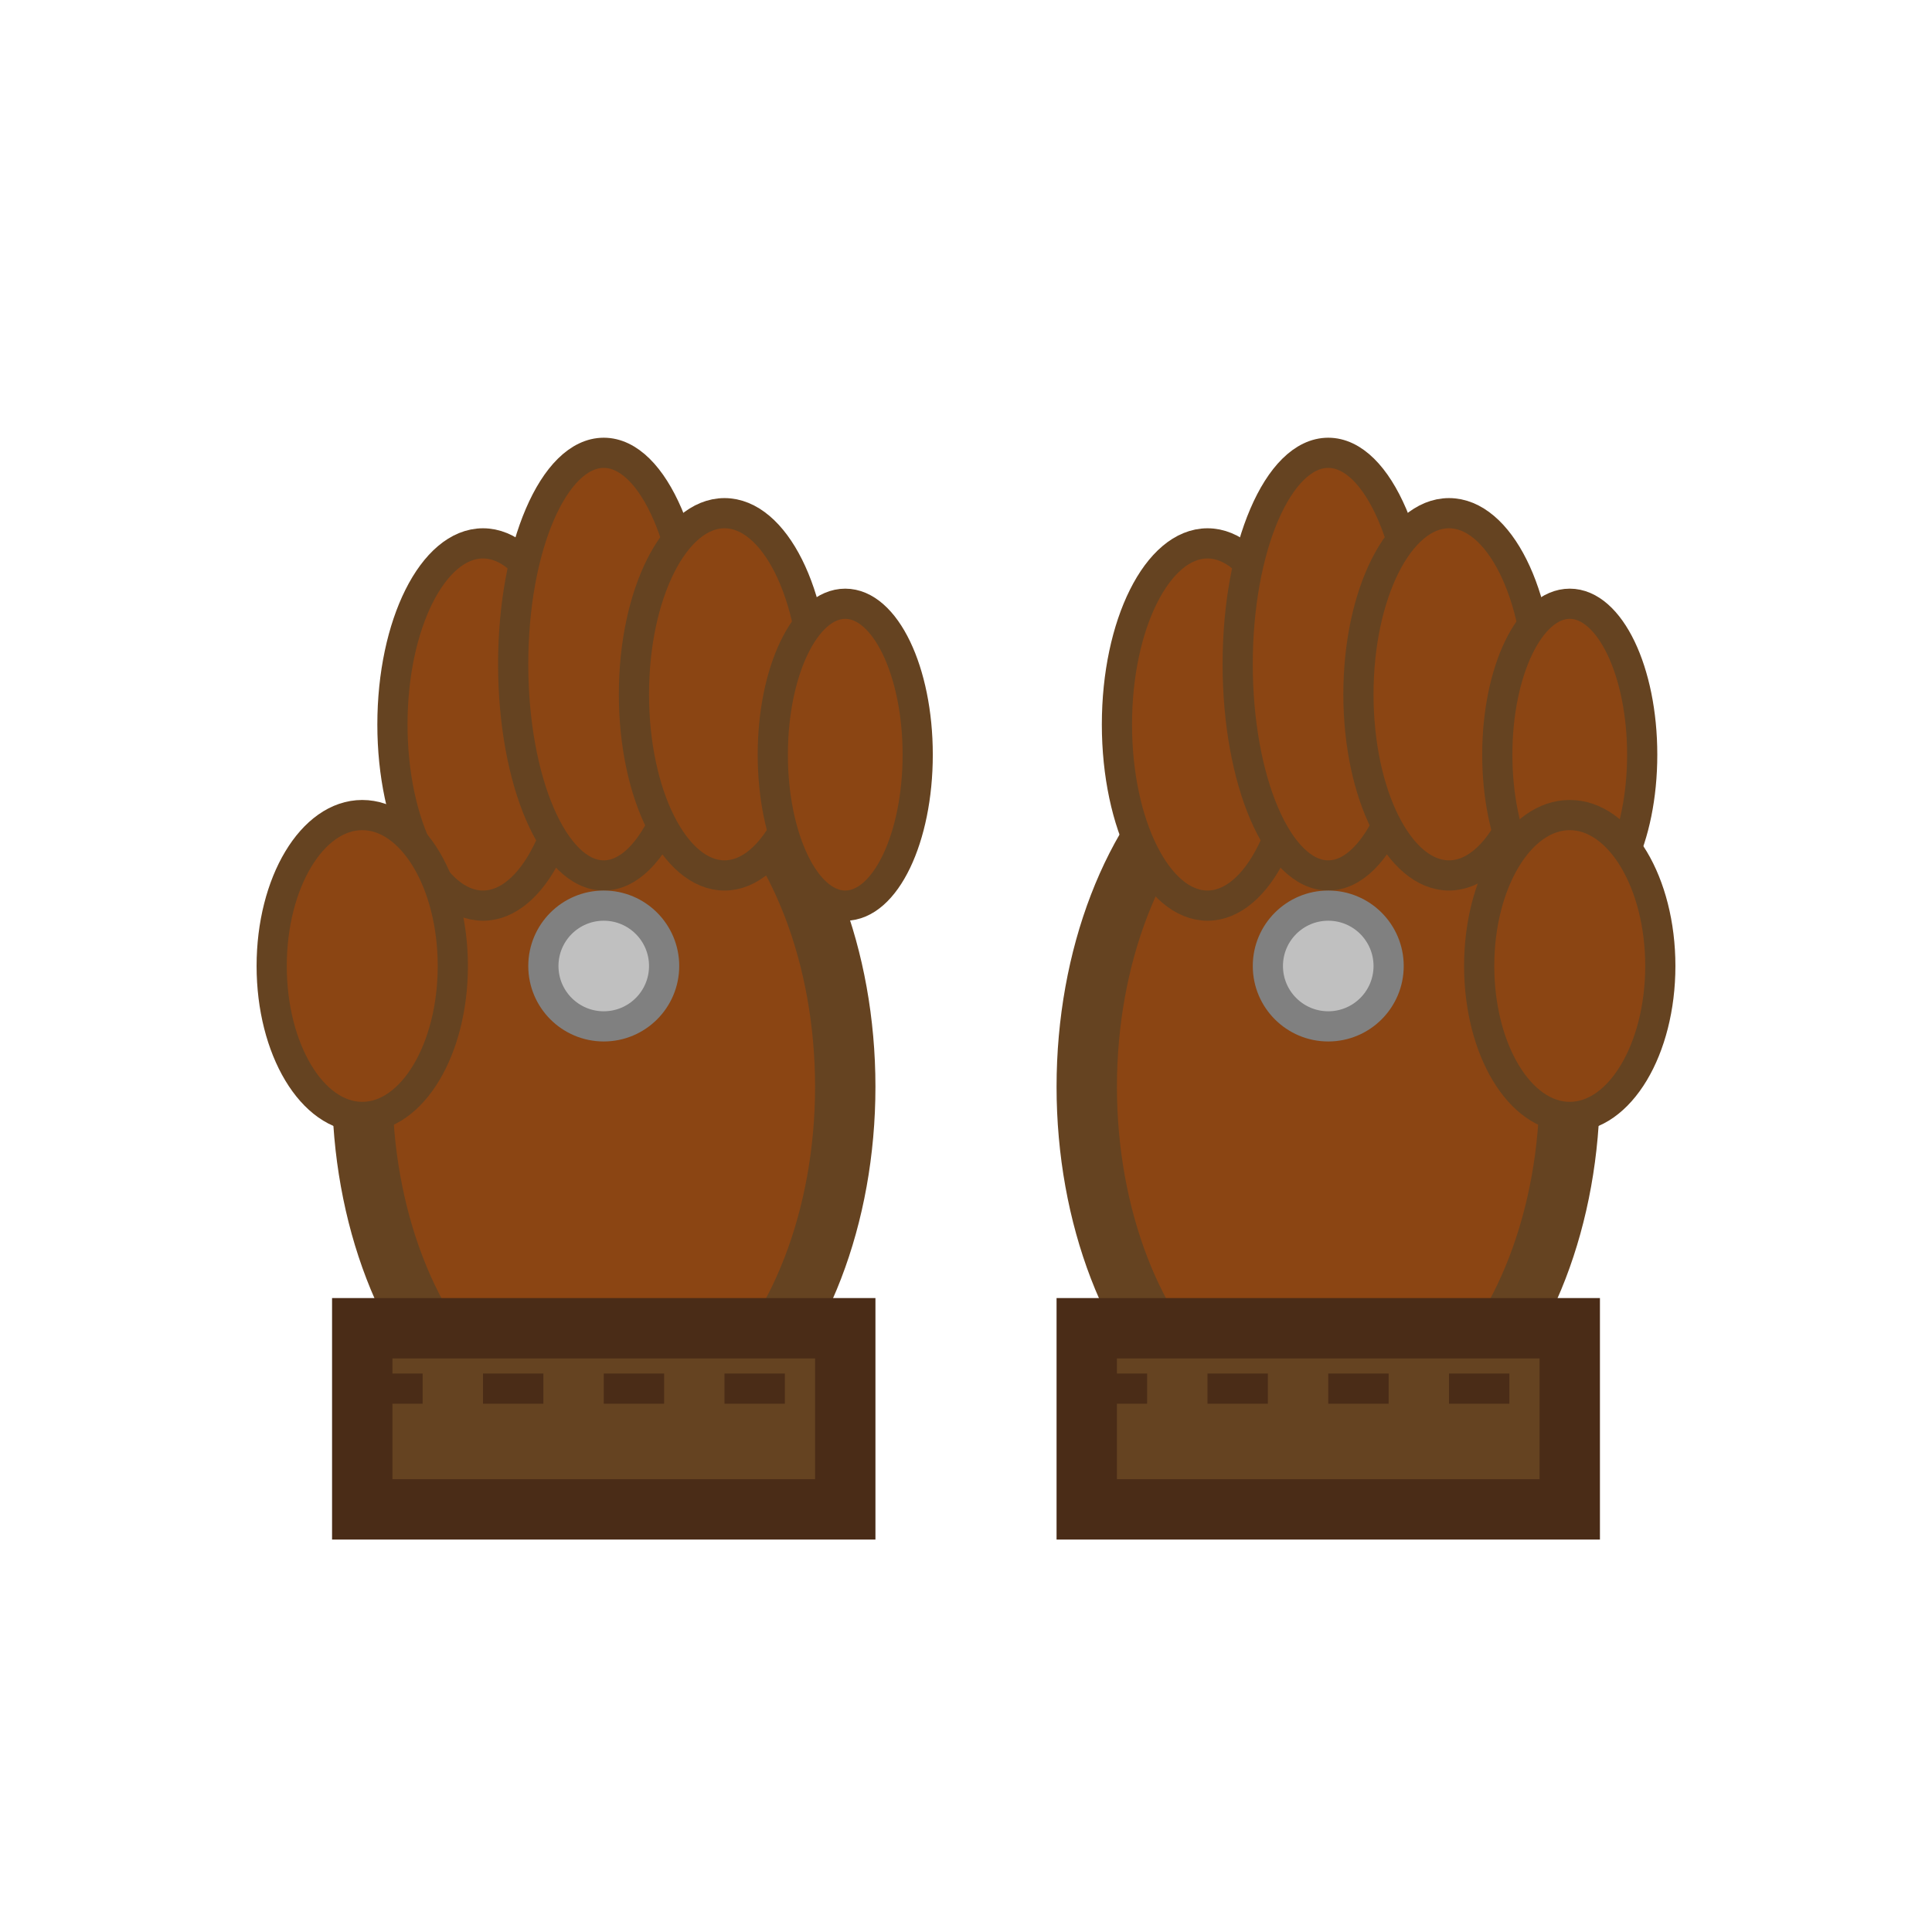 <svg width="32" height="32" viewBox="0 0 32 32" xmlns="http://www.w3.org/2000/svg">
  <!-- Left glove -->
  <g id="left-glove">
    <!-- Palm -->
    <ellipse cx="10" cy="18" rx="4" ry="6" fill="#8B4513" stroke="#654321" stroke-width="1"/>
    
    <!-- Fingers -->
    <ellipse cx="8" cy="12" rx="1.5" ry="3" fill="#8B4513" stroke="#654321" stroke-width="0.5"/>
    <ellipse cx="10" cy="11" rx="1.5" ry="3.5" fill="#8B4513" stroke="#654321" stroke-width="0.5"/>
    <ellipse cx="12" cy="11.5" rx="1.5" ry="3" fill="#8B4513" stroke="#654321" stroke-width="0.5"/>
    <ellipse cx="14" cy="12.5" rx="1.2" ry="2.5" fill="#8B4513" stroke="#654321" stroke-width="0.5"/>
    
    <!-- Thumb -->
    <ellipse cx="6" cy="16" rx="1.5" ry="2.5" fill="#8B4513" stroke="#654321" stroke-width="0.5"/>
    
    <!-- Wrist cuff -->
    <rect x="6" y="22" width="8" height="3" fill="#654321" stroke="#4A2C17" stroke-width="1"/>
    
    <!-- Decorative stitching -->
    <path d="M 6 23 L 14 23" stroke="#4A2C17" stroke-width="0.5" stroke-dasharray="1,1"/>
  </g>
  
  <!-- Right glove -->
  <g id="right-glove">
    <!-- Palm -->
    <ellipse cx="22" cy="18" rx="4" ry="6" fill="#8B4513" stroke="#654321" stroke-width="1"/>
    
    <!-- Fingers -->
    <ellipse cx="20" cy="12" rx="1.5" ry="3" fill="#8B4513" stroke="#654321" stroke-width="0.5"/>
    <ellipse cx="22" cy="11" rx="1.5" ry="3.5" fill="#8B4513" stroke="#654321" stroke-width="0.5"/>
    <ellipse cx="24" cy="11.5" rx="1.5" ry="3" fill="#8B4513" stroke="#654321" stroke-width="0.5"/>
    <ellipse cx="26" cy="12.5" rx="1.2" ry="2.5" fill="#8B4513" stroke="#654321" stroke-width="0.5"/>
    
    <!-- Thumb -->
    <ellipse cx="26" cy="16" rx="1.5" ry="2.5" fill="#8B4513" stroke="#654321" stroke-width="0.5"/>
    
    <!-- Wrist cuff -->
    <rect x="18" y="22" width="8" height="3" fill="#654321" stroke="#4A2C17" stroke-width="1"/>
    
    <!-- Decorative stitching -->
    <path d="M 18 23 L 26 23" stroke="#4A2C17" stroke-width="0.5" stroke-dasharray="1,1"/>
  </g>
  
  <!-- Metal studs for protection -->
  <circle cx="10" cy="16" r="1" fill="#C0C0C0" stroke="#808080" stroke-width="0.5"/>
  <circle cx="22" cy="16" r="1" fill="#C0C0C0" stroke="#808080" stroke-width="0.5"/>
</svg>